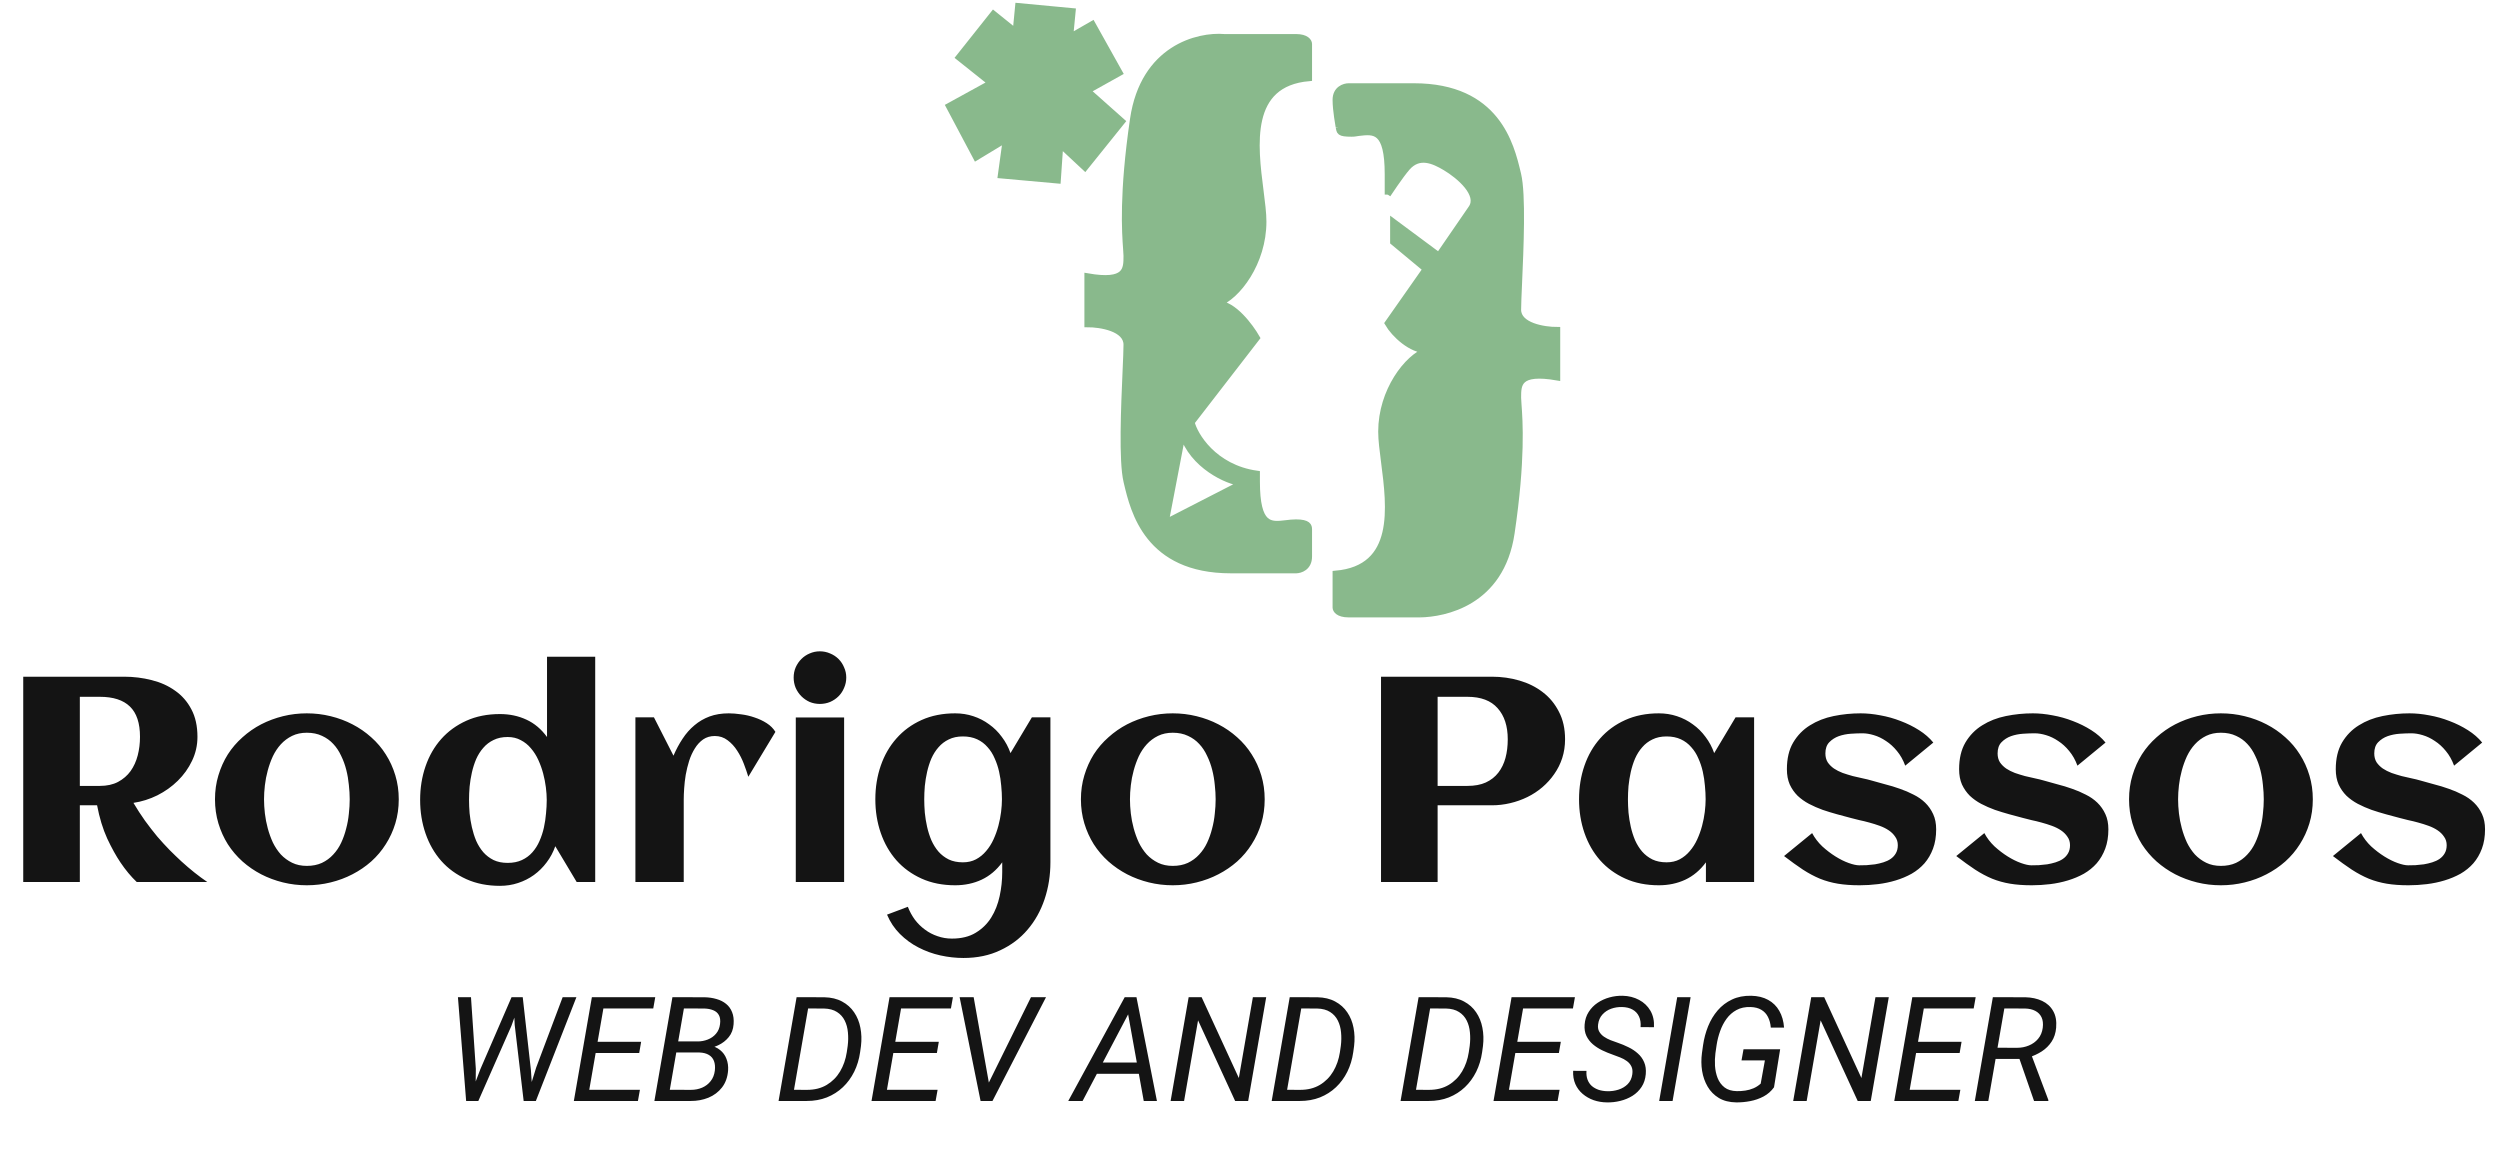 <svg width="411" height="191" viewBox="0 0 411 191" fill="none" xmlns="http://www.w3.org/2000/svg">
<path d="M78.988 175.738L84.098 163.938H85.762L84.074 168.66L78.637 181H76.984L78.988 175.738ZM77.43 163.938L78.227 175.727L78.168 181H76.633L75.285 163.938H77.43ZM88.152 175.492L92.5 163.938H94.762L88.094 181H86.453L88.152 175.492ZM85.938 163.938L87.285 175.949L87.625 181H86.09L84.613 168.461L84.414 163.938H85.938ZM105.203 179.16L104.875 181H96.098L96.414 179.16H105.203ZM99.519 163.938L96.555 181H94.34L97.305 163.938H99.519ZM105.402 171.273L105.086 173.113H97.457L97.785 171.273H105.402ZM107.723 163.938L107.395 165.789H98.734L99.062 163.938H107.723ZM115 173.02H110.676L110.969 171.203L114.66 171.215C115.262 171.215 115.828 171.109 116.359 170.898C116.898 170.688 117.348 170.371 117.707 169.949C118.074 169.527 118.297 168.996 118.375 168.355C118.453 167.746 118.391 167.258 118.188 166.891C117.984 166.516 117.672 166.246 117.25 166.082C116.836 165.91 116.348 165.816 115.785 165.801L112.434 165.789L109.797 181H107.582L110.547 163.938L115.832 163.949C116.543 163.965 117.199 164.062 117.801 164.242C118.41 164.414 118.934 164.68 119.371 165.039C119.809 165.391 120.137 165.844 120.355 166.398C120.582 166.953 120.664 167.617 120.602 168.391C120.539 169.227 120.273 169.93 119.805 170.5C119.344 171.07 118.762 171.52 118.059 171.848C117.363 172.168 116.641 172.379 115.891 172.48L115 173.02ZM113.535 181H108.355L109.914 179.16L113.594 179.172C114.258 179.172 114.871 179.051 115.434 178.809C115.996 178.566 116.461 178.211 116.828 177.742C117.203 177.273 117.434 176.695 117.52 176.008C117.59 175.398 117.543 174.875 117.379 174.438C117.215 174 116.934 173.664 116.535 173.43C116.137 173.188 115.629 173.055 115.012 173.031L111.742 173.02L112.082 171.203L116.242 171.215L116.605 171.871C117.309 171.98 117.898 172.23 118.375 172.621C118.859 173.004 119.211 173.488 119.43 174.074C119.656 174.652 119.746 175.289 119.699 175.984C119.613 177.102 119.277 178.035 118.691 178.785C118.113 179.527 117.371 180.086 116.465 180.461C115.559 180.828 114.582 181.008 113.535 181ZM132.625 181H129.027L129.367 179.16L132.684 179.172C133.926 179.172 135 178.902 135.906 178.363C136.82 177.816 137.555 177.078 138.109 176.148C138.664 175.211 139.031 174.156 139.211 172.984L139.363 171.93C139.457 171.18 139.469 170.445 139.398 169.727C139.336 169.008 139.16 168.359 138.871 167.781C138.582 167.195 138.16 166.727 137.605 166.375C137.051 166.016 136.336 165.824 135.461 165.801L131.594 165.789L131.922 163.938L135.508 163.949C136.648 163.973 137.625 164.207 138.438 164.652C139.258 165.09 139.918 165.68 140.418 166.422C140.926 167.164 141.27 168.012 141.449 168.965C141.637 169.918 141.668 170.918 141.543 171.965L141.402 172.984C141.238 174.141 140.914 175.211 140.43 176.195C139.945 177.172 139.324 178.02 138.566 178.738C137.809 179.457 136.93 180.016 135.93 180.414C134.93 180.805 133.828 181 132.625 181ZM133.176 163.938L130.211 181H127.996L130.961 163.938H133.176ZM154.141 179.16L153.812 181H145.035L145.352 179.16H154.141ZM148.457 163.938L145.492 181H143.277L146.242 163.938H148.457ZM154.34 171.273L154.023 173.113H146.395L146.723 171.273H154.34ZM156.66 163.938L156.332 165.789H147.672L148 163.938H156.66ZM162.402 178.305L169.492 163.938H171.965L163.164 181H161.395L162.402 178.305ZM160.07 163.938L162.66 178.504L162.848 181H161.207L157.762 163.938H160.07ZM186.086 165.578L177.977 181H175.621L184.902 163.938H186.414L186.086 165.578ZM188.031 181L185.207 165.32L185.43 163.938H186.836L190.199 181H188.031ZM188.816 174.684L188.488 176.535H179.172L179.5 174.684H188.816ZM208.164 163.938L205.199 181H203.055L196.961 167.746L194.664 181H192.449L195.414 163.938H197.547L203.664 177.227L205.973 163.938H208.164ZM213.695 181H210.098L210.438 179.16L213.754 179.172C214.996 179.172 216.07 178.902 216.977 178.363C217.891 177.816 218.625 177.078 219.18 176.148C219.734 175.211 220.102 174.156 220.281 172.984L220.434 171.93C220.527 171.18 220.539 170.445 220.469 169.727C220.406 169.008 220.23 168.359 219.941 167.781C219.652 167.195 219.23 166.727 218.676 166.375C218.121 166.016 217.406 165.824 216.531 165.801L212.664 165.789L212.992 163.938L216.578 163.949C217.719 163.973 218.695 164.207 219.508 164.652C220.328 165.09 220.988 165.68 221.488 166.422C221.996 167.164 222.34 168.012 222.52 168.965C222.707 169.918 222.738 170.918 222.613 171.965L222.473 172.984C222.309 174.141 221.984 175.211 221.5 176.195C221.016 177.172 220.395 178.02 219.637 178.738C218.879 179.457 218 180.016 217 180.414C216 180.805 214.898 181 213.695 181ZM214.246 163.938L211.281 181H209.066L212.031 163.938H214.246ZM234.883 181H231.285L231.625 179.16L234.941 179.172C236.184 179.172 237.258 178.902 238.164 178.363C239.078 177.816 239.812 177.078 240.367 176.148C240.922 175.211 241.289 174.156 241.469 172.984L241.621 171.93C241.715 171.18 241.727 170.445 241.656 169.727C241.594 169.008 241.418 168.359 241.129 167.781C240.84 167.195 240.418 166.727 239.863 166.375C239.309 166.016 238.594 165.824 237.719 165.801L233.852 165.789L234.18 163.938L237.766 163.949C238.906 163.973 239.883 164.207 240.695 164.652C241.516 165.09 242.176 165.68 242.676 166.422C243.184 167.164 243.527 168.012 243.707 168.965C243.895 169.918 243.926 170.918 243.801 171.965L243.66 172.984C243.496 174.141 243.172 175.211 242.688 176.195C242.203 177.172 241.582 178.02 240.824 178.738C240.066 179.457 239.188 180.016 238.188 180.414C237.188 180.805 236.086 181 234.883 181ZM235.434 163.938L232.469 181H230.254L233.219 163.938H235.434ZM256.398 179.16L256.07 181H247.293L247.609 179.16H256.398ZM250.715 163.938L247.75 181H245.535L248.5 163.938H250.715ZM256.598 171.273L256.281 173.113H248.652L248.98 171.273H256.598ZM258.918 163.938L258.59 165.789H249.93L250.258 163.938H258.918ZM268.352 176.605C268.422 176.09 268.371 175.66 268.199 175.316C268.027 174.965 267.777 174.672 267.449 174.438C267.121 174.195 266.754 173.996 266.348 173.84C265.941 173.676 265.535 173.523 265.129 173.383C264.543 173.18 263.965 172.941 263.395 172.668C262.832 172.395 262.324 172.066 261.871 171.684C261.418 171.293 261.062 170.832 260.805 170.301C260.555 169.77 260.457 169.148 260.512 168.438C260.574 167.648 260.797 166.957 261.18 166.363C261.562 165.762 262.051 165.262 262.645 164.863C263.238 164.465 263.891 164.168 264.602 163.973C265.312 163.777 266.031 163.688 266.758 163.703C267.766 163.727 268.668 163.953 269.465 164.383C270.262 164.805 270.883 165.398 271.328 166.164C271.773 166.93 271.969 167.832 271.914 168.871L269.711 168.859C269.766 168.18 269.68 167.598 269.453 167.113C269.227 166.621 268.875 166.242 268.398 165.977C267.93 165.711 267.352 165.57 266.664 165.555C266.039 165.539 265.441 165.633 264.871 165.836C264.309 166.039 263.832 166.355 263.441 166.785C263.051 167.207 262.812 167.75 262.727 168.414C262.664 168.875 262.727 169.27 262.914 169.598C263.102 169.926 263.359 170.203 263.688 170.43C264.023 170.656 264.387 170.848 264.777 171.004C265.176 171.16 265.555 171.297 265.914 171.414C266.539 171.625 267.141 171.875 267.719 172.164C268.305 172.445 268.82 172.789 269.266 173.195C269.719 173.594 270.062 174.07 270.297 174.625C270.539 175.18 270.629 175.832 270.566 176.582C270.496 177.395 270.266 178.098 269.875 178.691C269.484 179.285 268.984 179.773 268.375 180.156C267.766 180.531 267.098 180.809 266.371 180.988C265.645 181.168 264.914 181.25 264.18 181.234C263.414 181.227 262.688 181.105 262 180.871C261.32 180.629 260.719 180.285 260.195 179.84C259.672 179.395 259.27 178.855 258.988 178.223C258.707 177.582 258.586 176.855 258.625 176.043L260.816 176.055C260.777 176.602 260.836 177.082 260.992 177.496C261.148 177.91 261.383 178.258 261.695 178.539C262.016 178.812 262.395 179.023 262.832 179.172C263.27 179.312 263.75 179.387 264.273 179.395C264.891 179.41 265.492 179.324 266.078 179.137C266.672 178.949 267.176 178.648 267.59 178.234C268.004 177.82 268.258 177.277 268.352 176.605ZM277.938 163.938L274.973 181H272.77L275.734 163.938H277.938ZM292.656 172.504L291.648 178.75C291.188 179.391 290.613 179.895 289.926 180.262C289.246 180.621 288.516 180.875 287.734 181.023C286.953 181.172 286.191 181.242 285.449 181.234C284.316 181.219 283.359 180.977 282.578 180.508C281.805 180.039 281.191 179.418 280.738 178.645C280.285 177.871 279.98 177.008 279.824 176.055C279.676 175.102 279.668 174.125 279.801 173.125L279.988 171.801C280.145 170.73 280.418 169.707 280.809 168.73C281.207 167.746 281.73 166.875 282.379 166.117C283.035 165.352 283.82 164.754 284.734 164.324C285.648 163.887 286.703 163.68 287.898 163.703C288.984 163.727 289.914 163.953 290.688 164.383C291.469 164.812 292.078 165.414 292.516 166.188C292.961 166.961 293.223 167.879 293.301 168.941H291.121C291.066 168.27 290.91 167.684 290.652 167.184C290.402 166.684 290.039 166.293 289.562 166.012C289.094 165.73 288.508 165.578 287.805 165.555C286.914 165.523 286.141 165.688 285.484 166.047C284.836 166.398 284.289 166.879 283.844 167.488C283.406 168.09 283.055 168.766 282.789 169.516C282.523 170.258 282.332 171.012 282.215 171.777L282.016 173.137C281.93 173.801 281.906 174.496 281.945 175.223C281.992 175.941 282.137 176.613 282.379 177.238C282.629 177.863 283.008 178.375 283.516 178.773C284.023 179.164 284.695 179.367 285.531 179.383C286.008 179.391 286.477 179.359 286.938 179.289C287.406 179.219 287.852 179.094 288.273 178.914C288.695 178.734 289.09 178.48 289.457 178.152L290.148 174.332H286.305L286.633 172.504H292.656ZM310.516 163.938L307.551 181H305.406L299.312 167.746L297.016 181H294.801L297.766 163.938H299.898L306.016 177.227L308.324 163.938H310.516ZM322.281 179.16L321.953 181H313.176L313.492 179.16H322.281ZM316.598 163.938L313.633 181H311.418L314.383 163.938H316.598ZM322.48 171.273L322.164 173.113H314.535L314.863 171.273H322.48ZM324.801 163.938L324.473 165.789H315.812L316.141 163.938H324.801ZM327.625 163.938L332.969 163.949C334.008 163.973 334.926 164.172 335.723 164.547C336.52 164.922 337.125 165.477 337.539 166.211C337.961 166.938 338.125 167.855 338.031 168.965C337.953 169.848 337.703 170.609 337.281 171.25C336.867 171.883 336.332 172.414 335.676 172.844C335.02 173.266 334.293 173.602 333.496 173.852L332.84 174.086H327.543L327.848 172.246L331.609 172.258C332.297 172.258 332.941 172.133 333.543 171.883C334.152 171.633 334.66 171.266 335.066 170.781C335.48 170.289 335.734 169.684 335.828 168.965C335.914 168.277 335.848 167.703 335.629 167.242C335.41 166.781 335.066 166.43 334.598 166.188C334.137 165.945 333.578 165.816 332.922 165.801L329.512 165.789L326.875 181H324.66L327.625 163.938ZM334.398 181L331.715 173.266L333.895 173.254L336.754 180.848L336.742 181H334.398Z" fill="#141414"/>
<path d="M13.125 145H3.82V111.25H20.414C21.977 111.25 23.484 111.438 24.938 111.812C26.391 112.172 27.672 112.75 28.781 113.547C29.906 114.328 30.797 115.344 31.453 116.594C32.125 117.844 32.461 119.359 32.461 121.141C32.461 122.531 32.164 123.844 31.57 125.078C30.992 126.297 30.211 127.391 29.227 128.359C28.258 129.312 27.141 130.109 25.875 130.75C24.609 131.375 23.297 131.789 21.938 131.992C22.547 133.023 23.18 134 23.836 134.922C24.508 135.844 25.18 136.711 25.852 137.523C26.539 138.32 27.219 139.062 27.891 139.75C28.562 140.422 29.203 141.039 29.812 141.602C31.25 142.914 32.672 144.047 34.078 145H22.477C21.539 144.109 20.648 143.039 19.805 141.789C19.086 140.727 18.359 139.414 17.625 137.852C16.906 136.273 16.352 134.453 15.961 132.391H13.125V145ZM23.016 121.141C23.016 118.875 22.461 117.211 21.352 116.148C20.258 115.086 18.609 114.555 16.406 114.555H13.125V129.203H16.406C17.578 129.203 18.578 128.984 19.406 128.547C20.25 128.094 20.938 127.5 21.469 126.766C22 126.016 22.391 125.156 22.641 124.188C22.891 123.219 23.016 122.203 23.016 121.141ZM65.555 131.406C65.555 132.812 65.367 134.133 64.992 135.367C64.617 136.602 64.094 137.742 63.422 138.789C62.766 139.836 61.969 140.781 61.031 141.625C60.094 142.453 59.062 143.156 57.938 143.734C56.828 144.312 55.633 144.758 54.352 145.07C53.086 145.383 51.781 145.539 50.438 145.539C49.094 145.539 47.789 145.383 46.523 145.07C45.258 144.758 44.062 144.312 42.938 143.734C41.828 143.156 40.805 142.453 39.867 141.625C38.93 140.781 38.125 139.836 37.453 138.789C36.797 137.742 36.281 136.602 35.906 135.367C35.531 134.117 35.344 132.797 35.344 131.406C35.344 130.016 35.531 128.703 35.906 127.469C36.281 126.219 36.797 125.07 37.453 124.023C38.125 122.977 38.93 122.039 39.867 121.211C40.805 120.367 41.828 119.656 42.938 119.078C44.062 118.5 45.258 118.055 46.523 117.742C47.789 117.43 49.094 117.273 50.438 117.273C51.781 117.273 53.086 117.43 54.352 117.742C55.633 118.055 56.828 118.5 57.938 119.078C59.062 119.656 60.094 120.367 61.031 121.211C61.969 122.039 62.766 122.977 63.422 124.023C64.094 125.07 64.617 126.219 64.992 127.469C65.367 128.703 65.555 130.016 65.555 131.406ZM57.492 131.406C57.492 130.656 57.445 129.867 57.352 129.039C57.273 128.195 57.133 127.375 56.93 126.578C56.727 125.766 56.445 124.992 56.086 124.258C55.742 123.508 55.312 122.859 54.797 122.312C54.281 121.75 53.664 121.305 52.945 120.977C52.227 120.633 51.391 120.461 50.438 120.461C49.531 120.461 48.727 120.633 48.023 120.977C47.32 121.32 46.703 121.781 46.172 122.359C45.656 122.922 45.219 123.578 44.859 124.328C44.516 125.078 44.234 125.859 44.016 126.672C43.797 127.469 43.641 128.281 43.547 129.109C43.453 129.922 43.406 130.688 43.406 131.406C43.406 132.125 43.453 132.898 43.547 133.727C43.641 134.539 43.797 135.352 44.016 136.164C44.234 136.977 44.516 137.758 44.859 138.508C45.219 139.242 45.656 139.898 46.172 140.477C46.703 141.039 47.32 141.492 48.023 141.836C48.727 142.18 49.531 142.352 50.438 142.352C51.375 142.352 52.203 142.188 52.922 141.859C53.641 141.516 54.258 141.062 54.773 140.5C55.305 139.938 55.742 139.289 56.086 138.555C56.43 137.82 56.703 137.047 56.906 136.234C57.125 135.422 57.273 134.602 57.352 133.773C57.445 132.945 57.492 132.156 57.492 131.406ZM97.852 145H94.805L91.289 139.117C90.945 140.102 90.469 140.992 89.859 141.789C89.266 142.586 88.57 143.273 87.773 143.852C86.992 144.414 86.125 144.852 85.172 145.164C84.234 145.477 83.242 145.633 82.195 145.633C80.133 145.633 78.289 145.266 76.664 144.531C75.039 143.797 73.664 142.797 72.539 141.531C71.414 140.25 70.555 138.75 69.961 137.031C69.367 135.312 69.07 133.469 69.07 131.5C69.07 129.531 69.367 127.688 69.961 125.969C70.555 124.25 71.414 122.758 72.539 121.492C73.664 120.227 75.039 119.227 76.664 118.492C78.289 117.758 80.133 117.391 82.195 117.391C83.773 117.391 85.219 117.695 86.531 118.305C87.859 118.914 88.992 119.867 89.93 121.164V107.969H97.852V145ZM89.883 131.5C89.883 130.875 89.836 130.188 89.742 129.438C89.648 128.688 89.5 127.93 89.297 127.164C89.094 126.398 88.828 125.656 88.5 124.938C88.172 124.219 87.766 123.578 87.281 123.016C86.812 122.453 86.258 122.008 85.617 121.68C84.992 121.336 84.273 121.164 83.461 121.164C82.57 121.164 81.797 121.328 81.141 121.656C80.484 121.969 79.922 122.398 79.453 122.945C78.984 123.477 78.594 124.094 78.281 124.797C77.984 125.5 77.75 126.234 77.578 127C77.406 127.766 77.281 128.539 77.203 129.32C77.141 130.086 77.109 130.812 77.109 131.5C77.109 132.188 77.141 132.922 77.203 133.703C77.281 134.469 77.406 135.234 77.578 136C77.75 136.766 77.984 137.508 78.281 138.227C78.594 138.93 78.984 139.555 79.453 140.102C79.922 140.633 80.484 141.062 81.141 141.391C81.797 141.703 82.57 141.859 83.461 141.859C84.352 141.859 85.133 141.703 85.805 141.391C86.477 141.078 87.047 140.656 87.516 140.125C88 139.578 88.391 138.961 88.688 138.273C89 137.57 89.242 136.836 89.414 136.07C89.586 135.289 89.703 134.508 89.766 133.727C89.844 132.945 89.883 132.203 89.883 131.5ZM127.477 120.32L123.023 127.703C122.836 127.078 122.594 126.375 122.297 125.594C122 124.812 121.633 124.086 121.195 123.414C120.758 122.727 120.234 122.156 119.625 121.703C119.016 121.234 118.312 121 117.516 121C116.781 121 116.141 121.188 115.594 121.562C115.062 121.938 114.609 122.43 114.234 123.039C113.859 123.633 113.547 124.312 113.297 125.078C113.062 125.828 112.875 126.594 112.734 127.375C112.609 128.141 112.523 128.883 112.477 129.602C112.43 130.305 112.406 130.914 112.406 131.43V145H104.461V117.93H107.508L110.719 124.234C111.156 123.219 111.656 122.289 112.219 121.445C112.781 120.586 113.43 119.852 114.164 119.242C114.898 118.617 115.727 118.133 116.648 117.789C117.586 117.445 118.641 117.273 119.812 117.273C120.422 117.273 121.102 117.328 121.852 117.438C122.602 117.531 123.336 117.703 124.055 117.953C124.773 118.188 125.438 118.5 126.047 118.891C126.656 119.281 127.133 119.758 127.477 120.32ZM139.125 111.391C139.125 111.984 139.008 112.547 138.773 113.078C138.555 113.609 138.25 114.07 137.859 114.461C137.469 114.852 137.008 115.164 136.477 115.398C135.945 115.617 135.383 115.727 134.789 115.727C134.195 115.727 133.633 115.617 133.102 115.398C132.586 115.164 132.133 114.852 131.742 114.461C131.352 114.07 131.039 113.609 130.805 113.078C130.586 112.547 130.477 111.984 130.477 111.391C130.477 110.797 130.586 110.242 130.805 109.727C131.039 109.195 131.352 108.734 131.742 108.344C132.133 107.953 132.586 107.648 133.102 107.43C133.633 107.195 134.195 107.078 134.789 107.078C135.383 107.078 135.945 107.195 136.477 107.43C137.008 107.648 137.469 107.953 137.859 108.344C138.25 108.734 138.555 109.195 138.773 109.727C139.008 110.242 139.125 110.797 139.125 111.391ZM138.773 145H130.828V117.953H138.773V145ZM172.688 141.742C172.688 143.898 172.367 145.93 171.727 147.836C171.086 149.742 170.156 151.406 168.938 152.828C167.719 154.266 166.219 155.398 164.438 156.227C162.672 157.07 160.656 157.492 158.391 157.492C157.141 157.492 155.875 157.352 154.594 157.07C153.328 156.789 152.125 156.352 150.984 155.758C149.859 155.18 148.844 154.438 147.938 153.531C147.047 152.641 146.344 151.586 145.828 150.367L149.25 149.078C149.547 149.844 149.93 150.547 150.398 151.188C150.883 151.828 151.438 152.375 152.062 152.828C152.688 153.297 153.375 153.656 154.125 153.906C154.875 154.172 155.664 154.305 156.492 154.305C158.055 154.305 159.359 153.984 160.406 153.344C161.469 152.703 162.32 151.867 162.961 150.836C163.602 149.805 164.062 148.633 164.344 147.32C164.625 146.023 164.766 144.703 164.766 143.359V141.766C163.828 143.047 162.695 144 161.367 144.625C160.055 145.234 158.609 145.539 157.031 145.539C154.969 145.539 153.125 145.172 151.5 144.438C149.875 143.703 148.5 142.703 147.375 141.438C146.25 140.156 145.391 138.656 144.797 136.938C144.203 135.219 143.906 133.375 143.906 131.406C143.906 129.438 144.203 127.594 144.797 125.875C145.391 124.156 146.25 122.664 147.375 121.398C148.5 120.117 149.875 119.109 151.5 118.375C153.125 117.641 154.969 117.273 157.031 117.273C158.078 117.273 159.07 117.43 160.008 117.742C160.961 118.055 161.828 118.5 162.609 119.078C163.406 119.641 164.102 120.328 164.695 121.141C165.305 121.938 165.781 122.828 166.125 123.812L169.641 117.93H172.688V141.742ZM164.719 131.406C164.719 130.703 164.68 129.961 164.602 129.18C164.539 128.398 164.422 127.625 164.25 126.859C164.078 126.094 163.836 125.367 163.523 124.68C163.227 123.977 162.836 123.359 162.352 122.828C161.883 122.281 161.312 121.852 160.641 121.539C159.969 121.227 159.188 121.07 158.297 121.07C157.406 121.07 156.633 121.234 155.977 121.562C155.32 121.875 154.758 122.305 154.289 122.852C153.82 123.383 153.43 124 153.117 124.703C152.82 125.406 152.586 126.141 152.414 126.906C152.242 127.672 152.117 128.445 152.039 129.227C151.977 129.992 151.945 130.719 151.945 131.406C151.945 132.094 151.977 132.828 152.039 133.609C152.117 134.391 152.242 135.164 152.414 135.93C152.586 136.695 152.82 137.43 153.117 138.133C153.43 138.836 153.82 139.461 154.289 140.008C154.758 140.539 155.32 140.969 155.977 141.297C156.633 141.609 157.406 141.766 158.297 141.766C159.109 141.766 159.828 141.602 160.453 141.273C161.094 140.93 161.648 140.477 162.117 139.914C162.602 139.352 163.008 138.711 163.336 137.992C163.664 137.273 163.93 136.531 164.133 135.766C164.336 135 164.484 134.242 164.578 133.492C164.672 132.727 164.719 132.031 164.719 131.406ZM207.914 131.406C207.914 132.812 207.727 134.133 207.352 135.367C206.977 136.602 206.453 137.742 205.781 138.789C205.125 139.836 204.328 140.781 203.391 141.625C202.453 142.453 201.422 143.156 200.297 143.734C199.188 144.312 197.992 144.758 196.711 145.07C195.445 145.383 194.141 145.539 192.797 145.539C191.453 145.539 190.148 145.383 188.883 145.07C187.617 144.758 186.422 144.312 185.297 143.734C184.188 143.156 183.164 142.453 182.227 141.625C181.289 140.781 180.484 139.836 179.812 138.789C179.156 137.742 178.641 136.602 178.266 135.367C177.891 134.117 177.703 132.797 177.703 131.406C177.703 130.016 177.891 128.703 178.266 127.469C178.641 126.219 179.156 125.07 179.812 124.023C180.484 122.977 181.289 122.039 182.227 121.211C183.164 120.367 184.188 119.656 185.297 119.078C186.422 118.5 187.617 118.055 188.883 117.742C190.148 117.43 191.453 117.273 192.797 117.273C194.141 117.273 195.445 117.43 196.711 117.742C197.992 118.055 199.188 118.5 200.297 119.078C201.422 119.656 202.453 120.367 203.391 121.211C204.328 122.039 205.125 122.977 205.781 124.023C206.453 125.07 206.977 126.219 207.352 127.469C207.727 128.703 207.914 130.016 207.914 131.406ZM199.852 131.406C199.852 130.656 199.805 129.867 199.711 129.039C199.633 128.195 199.492 127.375 199.289 126.578C199.086 125.766 198.805 124.992 198.445 124.258C198.102 123.508 197.672 122.859 197.156 122.312C196.641 121.75 196.023 121.305 195.305 120.977C194.586 120.633 193.75 120.461 192.797 120.461C191.891 120.461 191.086 120.633 190.383 120.977C189.68 121.32 189.062 121.781 188.531 122.359C188.016 122.922 187.578 123.578 187.219 124.328C186.875 125.078 186.594 125.859 186.375 126.672C186.156 127.469 186 128.281 185.906 129.109C185.812 129.922 185.766 130.688 185.766 131.406C185.766 132.125 185.812 132.898 185.906 133.727C186 134.539 186.156 135.352 186.375 136.164C186.594 136.977 186.875 137.758 187.219 138.508C187.578 139.242 188.016 139.898 188.531 140.477C189.062 141.039 189.68 141.492 190.383 141.836C191.086 142.18 191.891 142.352 192.797 142.352C193.734 142.352 194.562 142.188 195.281 141.859C196 141.516 196.617 141.062 197.133 140.5C197.664 139.938 198.102 139.289 198.445 138.555C198.789 137.82 199.062 137.047 199.266 136.234C199.484 135.422 199.633 134.602 199.711 133.773C199.805 132.945 199.852 132.156 199.852 131.406ZM236.344 145H227.039V111.25H245.273C246.852 111.25 248.359 111.461 249.797 111.883C251.25 112.305 252.531 112.945 253.641 113.805C254.75 114.648 255.633 115.719 256.289 117.016C256.961 118.297 257.297 119.805 257.297 121.539C257.297 122.633 257.141 123.664 256.828 124.633C256.516 125.586 256.078 126.461 255.516 127.258C254.969 128.055 254.32 128.773 253.57 129.414C252.82 130.055 252 130.594 251.109 131.031C250.219 131.469 249.273 131.805 248.273 132.039C247.289 132.273 246.289 132.391 245.273 132.391H236.344V145ZM247.875 121.539C247.875 119.367 247.32 117.664 246.211 116.43C245.117 115.18 243.461 114.555 241.242 114.555H236.344V129.203H241.242C242.43 129.203 243.438 129.016 244.266 128.641C245.109 128.25 245.797 127.711 246.328 127.023C246.859 126.336 247.25 125.531 247.5 124.609C247.75 123.672 247.875 122.648 247.875 121.539ZM288.375 145H280.453V141.766C279.516 143.047 278.383 144 277.055 144.625C275.742 145.234 274.297 145.539 272.719 145.539C270.656 145.539 268.812 145.172 267.188 144.438C265.562 143.703 264.188 142.703 263.062 141.438C261.938 140.156 261.078 138.656 260.484 136.938C259.891 135.219 259.594 133.375 259.594 131.406C259.594 129.438 259.891 127.594 260.484 125.875C261.078 124.156 261.938 122.664 263.062 121.398C264.188 120.117 265.562 119.109 267.188 118.375C268.812 117.641 270.656 117.273 272.719 117.273C273.766 117.273 274.758 117.43 275.695 117.742C276.648 118.055 277.516 118.5 278.297 119.078C279.094 119.641 279.789 120.328 280.383 121.141C280.992 121.938 281.469 122.828 281.812 123.812L285.328 117.93H288.375V145ZM280.406 131.406C280.406 130.703 280.367 129.961 280.289 129.18C280.227 128.398 280.109 127.625 279.938 126.859C279.766 126.094 279.523 125.367 279.211 124.68C278.914 123.977 278.523 123.359 278.039 122.828C277.57 122.281 277 121.852 276.328 121.539C275.656 121.227 274.875 121.07 273.984 121.07C273.094 121.07 272.32 121.234 271.664 121.562C271.008 121.875 270.445 122.305 269.977 122.852C269.508 123.383 269.117 124 268.805 124.703C268.508 125.406 268.273 126.141 268.102 126.906C267.93 127.672 267.805 128.445 267.727 129.227C267.664 129.992 267.633 130.719 267.633 131.406C267.633 132.094 267.664 132.828 267.727 133.609C267.805 134.391 267.93 135.164 268.102 135.93C268.273 136.695 268.508 137.43 268.805 138.133C269.117 138.836 269.508 139.461 269.977 140.008C270.445 140.539 271.008 140.969 271.664 141.297C272.32 141.609 273.094 141.766 273.984 141.766C274.797 141.766 275.516 141.602 276.141 141.273C276.781 140.93 277.336 140.477 277.805 139.914C278.289 139.352 278.695 138.711 279.023 137.992C279.352 137.273 279.617 136.531 279.82 135.766C280.023 135 280.172 134.242 280.266 133.492C280.359 132.727 280.406 132.031 280.406 131.406ZM318.305 136.352C318.305 137.539 318.133 138.594 317.789 139.516C317.445 140.438 316.977 141.242 316.383 141.93C315.789 142.602 315.086 143.172 314.273 143.641C313.461 144.094 312.586 144.461 311.648 144.742C310.727 145.023 309.758 145.227 308.742 145.352C307.727 145.477 306.719 145.539 305.719 145.539C304.375 145.539 303.188 145.453 302.156 145.281C301.125 145.109 300.141 144.836 299.203 144.461C298.266 144.07 297.328 143.57 296.391 142.961C295.469 142.352 294.438 141.609 293.297 140.734L297.914 136.961C298.336 137.758 298.891 138.484 299.578 139.141C300.281 139.781 301.008 140.336 301.758 140.805C302.508 141.273 303.234 141.633 303.938 141.883C304.641 142.133 305.211 142.258 305.648 142.258C306.008 142.258 306.414 142.25 306.867 142.234C307.32 142.203 307.781 142.156 308.25 142.094C308.719 142.016 309.18 141.906 309.633 141.766C310.086 141.625 310.484 141.438 310.828 141.203C311.188 140.953 311.469 140.648 311.672 140.289C311.891 139.914 312 139.469 312 138.953C312 138.422 311.859 137.961 311.578 137.57C311.312 137.164 310.961 136.812 310.523 136.516C310.086 136.219 309.586 135.969 309.023 135.766C308.461 135.562 307.891 135.383 307.312 135.227C306.75 135.07 306.203 134.938 305.672 134.828C305.141 134.703 304.68 134.586 304.289 134.477C303.57 134.273 302.812 134.07 302.016 133.867C301.219 133.648 300.43 133.406 299.648 133.141C298.867 132.859 298.117 132.531 297.398 132.156C296.695 131.781 296.07 131.336 295.523 130.82C294.992 130.289 294.562 129.672 294.234 128.969C293.922 128.25 293.766 127.414 293.766 126.461C293.766 124.711 294.109 123.25 294.797 122.078C295.5 120.891 296.422 119.945 297.562 119.242C298.703 118.523 300 118.016 301.453 117.719C302.906 117.422 304.383 117.273 305.883 117.273C306.914 117.273 308 117.383 309.141 117.602C310.281 117.805 311.391 118.117 312.469 118.539C313.547 118.945 314.555 119.445 315.492 120.039C316.43 120.633 317.211 121.312 317.836 122.078L313.219 125.875C312.875 124.938 312.422 124.133 311.859 123.461C311.312 122.789 310.711 122.242 310.055 121.82C309.414 121.383 308.75 121.062 308.062 120.859C307.391 120.656 306.766 120.555 306.188 120.555C305.625 120.555 304.992 120.578 304.289 120.625C303.586 120.672 302.922 120.805 302.297 121.023C301.688 121.242 301.164 121.578 300.727 122.031C300.305 122.469 300.094 123.078 300.094 123.859C300.094 124.422 300.219 124.906 300.469 125.312C300.734 125.703 301.078 126.047 301.5 126.344C301.922 126.625 302.398 126.867 302.93 127.07C303.477 127.258 304.031 127.43 304.594 127.586C305.156 127.727 305.703 127.852 306.234 127.961C306.766 128.07 307.242 128.188 307.664 128.312C308.383 128.516 309.141 128.727 309.938 128.945C310.75 129.148 311.547 129.391 312.328 129.672C313.109 129.938 313.859 130.258 314.578 130.633C315.312 130.992 315.953 131.438 316.5 131.969C317.047 132.5 317.484 133.125 317.812 133.844C318.141 134.547 318.305 135.383 318.305 136.352ZM346.617 136.352C346.617 137.539 346.445 138.594 346.102 139.516C345.758 140.438 345.289 141.242 344.695 141.93C344.102 142.602 343.398 143.172 342.586 143.641C341.773 144.094 340.898 144.461 339.961 144.742C339.039 145.023 338.07 145.227 337.055 145.352C336.039 145.477 335.031 145.539 334.031 145.539C332.688 145.539 331.5 145.453 330.469 145.281C329.438 145.109 328.453 144.836 327.516 144.461C326.578 144.07 325.641 143.57 324.703 142.961C323.781 142.352 322.75 141.609 321.609 140.734L326.227 136.961C326.648 137.758 327.203 138.484 327.891 139.141C328.594 139.781 329.32 140.336 330.07 140.805C330.82 141.273 331.547 141.633 332.25 141.883C332.953 142.133 333.523 142.258 333.961 142.258C334.32 142.258 334.727 142.25 335.18 142.234C335.633 142.203 336.094 142.156 336.562 142.094C337.031 142.016 337.492 141.906 337.945 141.766C338.398 141.625 338.797 141.438 339.141 141.203C339.5 140.953 339.781 140.648 339.984 140.289C340.203 139.914 340.312 139.469 340.312 138.953C340.312 138.422 340.172 137.961 339.891 137.57C339.625 137.164 339.273 136.812 338.836 136.516C338.398 136.219 337.898 135.969 337.336 135.766C336.773 135.562 336.203 135.383 335.625 135.227C335.062 135.07 334.516 134.938 333.984 134.828C333.453 134.703 332.992 134.586 332.602 134.477C331.883 134.273 331.125 134.07 330.328 133.867C329.531 133.648 328.742 133.406 327.961 133.141C327.18 132.859 326.43 132.531 325.711 132.156C325.008 131.781 324.383 131.336 323.836 130.82C323.305 130.289 322.875 129.672 322.547 128.969C322.234 128.25 322.078 127.414 322.078 126.461C322.078 124.711 322.422 123.25 323.109 122.078C323.812 120.891 324.734 119.945 325.875 119.242C327.016 118.523 328.312 118.016 329.766 117.719C331.219 117.422 332.695 117.273 334.195 117.273C335.227 117.273 336.312 117.383 337.453 117.602C338.594 117.805 339.703 118.117 340.781 118.539C341.859 118.945 342.867 119.445 343.805 120.039C344.742 120.633 345.523 121.312 346.148 122.078L341.531 125.875C341.188 124.938 340.734 124.133 340.172 123.461C339.625 122.789 339.023 122.242 338.367 121.82C337.727 121.383 337.062 121.062 336.375 120.859C335.703 120.656 335.078 120.555 334.5 120.555C333.938 120.555 333.305 120.578 332.602 120.625C331.898 120.672 331.234 120.805 330.609 121.023C330 121.242 329.477 121.578 329.039 122.031C328.617 122.469 328.406 123.078 328.406 123.859C328.406 124.422 328.531 124.906 328.781 125.312C329.047 125.703 329.391 126.047 329.812 126.344C330.234 126.625 330.711 126.867 331.242 127.07C331.789 127.258 332.344 127.43 332.906 127.586C333.469 127.727 334.016 127.852 334.547 127.961C335.078 128.07 335.555 128.188 335.977 128.312C336.695 128.516 337.453 128.727 338.25 128.945C339.062 129.148 339.859 129.391 340.641 129.672C341.422 129.938 342.172 130.258 342.891 130.633C343.625 130.992 344.266 131.438 344.812 131.969C345.359 132.5 345.797 133.125 346.125 133.844C346.453 134.547 346.617 135.383 346.617 136.352ZM380.227 131.406C380.227 132.812 380.039 134.133 379.664 135.367C379.289 136.602 378.766 137.742 378.094 138.789C377.438 139.836 376.641 140.781 375.703 141.625C374.766 142.453 373.734 143.156 372.609 143.734C371.5 144.312 370.305 144.758 369.023 145.07C367.758 145.383 366.453 145.539 365.109 145.539C363.766 145.539 362.461 145.383 361.195 145.07C359.93 144.758 358.734 144.312 357.609 143.734C356.5 143.156 355.477 142.453 354.539 141.625C353.602 140.781 352.797 139.836 352.125 138.789C351.469 137.742 350.953 136.602 350.578 135.367C350.203 134.117 350.016 132.797 350.016 131.406C350.016 130.016 350.203 128.703 350.578 127.469C350.953 126.219 351.469 125.07 352.125 124.023C352.797 122.977 353.602 122.039 354.539 121.211C355.477 120.367 356.5 119.656 357.609 119.078C358.734 118.5 359.93 118.055 361.195 117.742C362.461 117.43 363.766 117.273 365.109 117.273C366.453 117.273 367.758 117.43 369.023 117.742C370.305 118.055 371.5 118.5 372.609 119.078C373.734 119.656 374.766 120.367 375.703 121.211C376.641 122.039 377.438 122.977 378.094 124.023C378.766 125.07 379.289 126.219 379.664 127.469C380.039 128.703 380.227 130.016 380.227 131.406ZM372.164 131.406C372.164 130.656 372.117 129.867 372.023 129.039C371.945 128.195 371.805 127.375 371.602 126.578C371.398 125.766 371.117 124.992 370.758 124.258C370.414 123.508 369.984 122.859 369.469 122.312C368.953 121.75 368.336 121.305 367.617 120.977C366.898 120.633 366.062 120.461 365.109 120.461C364.203 120.461 363.398 120.633 362.695 120.977C361.992 121.32 361.375 121.781 360.844 122.359C360.328 122.922 359.891 123.578 359.531 124.328C359.188 125.078 358.906 125.859 358.688 126.672C358.469 127.469 358.312 128.281 358.219 129.109C358.125 129.922 358.078 130.688 358.078 131.406C358.078 132.125 358.125 132.898 358.219 133.727C358.312 134.539 358.469 135.352 358.688 136.164C358.906 136.977 359.188 137.758 359.531 138.508C359.891 139.242 360.328 139.898 360.844 140.477C361.375 141.039 361.992 141.492 362.695 141.836C363.398 142.18 364.203 142.352 365.109 142.352C366.047 142.352 366.875 142.188 367.594 141.859C368.312 141.516 368.93 141.062 369.445 140.5C369.977 139.938 370.414 139.289 370.758 138.555C371.102 137.82 371.375 137.047 371.578 136.234C371.797 135.422 371.945 134.602 372.023 133.773C372.117 132.945 372.164 132.156 372.164 131.406ZM408.539 136.352C408.539 137.539 408.367 138.594 408.023 139.516C407.68 140.438 407.211 141.242 406.617 141.93C406.023 142.602 405.32 143.172 404.508 143.641C403.695 144.094 402.82 144.461 401.883 144.742C400.961 145.023 399.992 145.227 398.977 145.352C397.961 145.477 396.953 145.539 395.953 145.539C394.609 145.539 393.422 145.453 392.391 145.281C391.359 145.109 390.375 144.836 389.438 144.461C388.5 144.07 387.562 143.57 386.625 142.961C385.703 142.352 384.672 141.609 383.531 140.734L388.148 136.961C388.57 137.758 389.125 138.484 389.812 139.141C390.516 139.781 391.242 140.336 391.992 140.805C392.742 141.273 393.469 141.633 394.172 141.883C394.875 142.133 395.445 142.258 395.883 142.258C396.242 142.258 396.648 142.25 397.102 142.234C397.555 142.203 398.016 142.156 398.484 142.094C398.953 142.016 399.414 141.906 399.867 141.766C400.32 141.625 400.719 141.438 401.062 141.203C401.422 140.953 401.703 140.648 401.906 140.289C402.125 139.914 402.234 139.469 402.234 138.953C402.234 138.422 402.094 137.961 401.812 137.57C401.547 137.164 401.195 136.812 400.758 136.516C400.32 136.219 399.82 135.969 399.258 135.766C398.695 135.562 398.125 135.383 397.547 135.227C396.984 135.07 396.438 134.938 395.906 134.828C395.375 134.703 394.914 134.586 394.523 134.477C393.805 134.273 393.047 134.07 392.25 133.867C391.453 133.648 390.664 133.406 389.883 133.141C389.102 132.859 388.352 132.531 387.633 132.156C386.93 131.781 386.305 131.336 385.758 130.82C385.227 130.289 384.797 129.672 384.469 128.969C384.156 128.25 384 127.414 384 126.461C384 124.711 384.344 123.25 385.031 122.078C385.734 120.891 386.656 119.945 387.797 119.242C388.938 118.523 390.234 118.016 391.688 117.719C393.141 117.422 394.617 117.273 396.117 117.273C397.148 117.273 398.234 117.383 399.375 117.602C400.516 117.805 401.625 118.117 402.703 118.539C403.781 118.945 404.789 119.445 405.727 120.039C406.664 120.633 407.445 121.312 408.07 122.078L403.453 125.875C403.109 124.938 402.656 124.133 402.094 123.461C401.547 122.789 400.945 122.242 400.289 121.82C399.648 121.383 398.984 121.062 398.297 120.859C397.625 120.656 397 120.555 396.422 120.555C395.859 120.555 395.227 120.578 394.523 120.625C393.82 120.672 393.156 120.805 392.531 121.023C391.922 121.242 391.398 121.578 390.961 122.031C390.539 122.469 390.328 123.078 390.328 123.859C390.328 124.422 390.453 124.906 390.703 125.312C390.969 125.703 391.312 126.047 391.734 126.344C392.156 126.625 392.633 126.867 393.164 127.07C393.711 127.258 394.266 127.43 394.828 127.586C395.391 127.727 395.938 127.852 396.469 127.961C397 128.07 397.477 128.188 397.898 128.312C398.617 128.516 399.375 128.727 400.172 128.945C400.984 129.148 401.781 129.391 402.562 129.672C403.344 129.938 404.094 130.258 404.812 130.633C405.547 130.992 406.188 131.438 406.734 131.969C407.281 132.5 407.719 133.125 408.047 133.844C408.375 134.547 408.539 135.383 408.539 136.352Z" fill="#141414"/>
<path fill-rule="evenodd" clip-rule="evenodd" d="M213.057 6.098C214.771 6.098 215.199 6.847 215.199 7.222V12.841C204.976 13.735 206.27 23.868 207.229 31.371C207.476 33.303 207.7 35.06 207.7 36.44C207.7 43.183 203.415 48.802 200.201 49.926C202.772 49.926 205.558 53.672 206.629 55.545L195.899 69.427C196.356 71.457 199.519 76.883 206.629 77.885V79.144C206.629 86.592 208.835 86.327 211.419 86.017C211.954 85.953 212.505 85.887 213.057 85.887C215.081 85.887 215.199 86.515 215.199 87.011V91.506C215.199 93.304 213.771 93.753 213.057 93.753H202.344C188.67 93.753 186.356 84.003 185.263 79.394L185.204 79.144C184.405 75.792 184.797 66.816 185.049 61.069C185.134 59.11 185.204 57.526 185.204 56.669C185.204 53.971 180.919 53.297 178.776 53.297V45.431C185.204 46.554 185.204 44.307 185.204 42.059C185.204 41.805 185.176 41.431 185.139 40.922C184.943 38.249 184.475 31.857 186.275 19.584C187.989 7.896 196.988 5.724 201.273 6.098H213.057ZM191.631 85.887L194.42 71.341C195.989 76.475 201.754 79.223 204.219 79.425L191.631 85.887Z" fill="#89B98C"/>
<path d="M219.577 99.887C219.577 100.258 220.005 101 221.719 101H233.503C237.343 100.921 246.787 99.219 248.501 87.644C250.301 75.489 249.833 69.158 249.637 66.511C249.6 66.007 249.572 65.636 249.572 65.385C249.572 63.159 249.572 60.933 256 62.046V54.255C253.857 54.255 249.572 53.587 249.572 50.916C249.572 50.067 249.642 48.498 249.727 46.557C249.979 40.866 250.371 31.976 249.572 28.657L249.513 28.409C248.42 23.845 246.106 14.188 232.432 14.188H221.719C221.005 14.188 219.577 14.633 219.577 16.414L220.077 20.862C220.261 21.659 220.077 21.975 222.219 21.975C222.771 21.975 222.822 21.913 223.357 21.849C225.941 21.542 228.147 21.28 228.147 28.657V31.995C228.147 31.995 230.248 28.806 231.361 27.544C233.322 25.317 235.708 26.416 237.607 27.544C239.933 28.925 243.449 31.957 241.892 34.221L236.536 42.012L229.037 36.447V39.786L234.393 44.238L228.147 53.142C229.218 54.997 232.004 57.594 234.575 57.594C231.361 58.707 227.076 64.272 227.076 70.95C227.076 72.317 227.3 74.057 227.547 75.97C228.506 83.401 229.8 93.437 219.577 94.322V99.887Z" fill="#89B98C"/>
<path d="M213.057 6.098C214.771 6.098 215.199 6.847 215.199 7.222V12.841C204.976 13.735 206.27 23.868 207.229 31.371C207.476 33.303 207.7 35.06 207.7 36.44C207.7 43.183 203.415 48.802 200.201 49.926C202.772 49.926 205.558 53.672 206.629 55.545L195.899 69.427C196.356 71.457 199.519 76.883 206.629 77.885V79.144C206.629 86.592 208.835 86.327 211.419 86.017C211.954 85.953 212.505 85.887 213.057 85.887C215.081 85.887 215.199 86.515 215.199 87.011M213.057 6.098H201.273M213.057 6.098C211.343 6.098 204.487 6.098 201.273 6.098M215.199 87.011V91.506M215.199 87.011C215.199 87.76 215.199 89.708 215.199 91.506M215.199 91.506C215.199 93.304 213.771 93.753 213.057 93.753M213.057 93.753H202.344M213.057 93.753C213.347 93.753 213.485 93.753 202.344 93.753M202.344 93.753C188.67 93.753 186.356 84.003 185.263 79.394L185.204 79.144C184.405 75.792 184.797 66.816 185.049 61.069C185.134 59.11 185.204 57.526 185.204 56.669C185.204 53.971 180.919 53.297 178.776 53.297V45.431C185.204 46.554 185.204 44.307 185.204 42.059C185.204 41.805 185.176 41.431 185.139 40.922C184.943 38.249 184.475 31.857 186.275 19.584C187.989 7.896 196.988 5.724 201.273 6.098M221.719 101C220.005 101 219.577 100.258 219.577 99.887V94.322C229.8 93.437 228.506 83.401 227.547 75.97C227.3 74.057 227.076 72.317 227.076 70.95C227.076 64.272 231.361 58.707 234.575 57.594C232.004 57.594 229.218 54.997 228.147 53.142L234.393 44.238L229.037 39.786V36.447L236.536 42.012L241.892 34.221C243.449 31.957 239.933 28.925 237.607 27.544C235.708 26.416 233.322 25.317 231.361 27.544C230.248 28.806 228.147 31.995 228.147 31.995M221.719 101H233.503M221.719 101C223.433 101 230.29 101 233.503 101M233.503 101C237.343 100.921 246.787 99.219 248.501 87.644C250.301 75.489 249.833 69.158 249.637 66.511C249.6 66.007 249.572 65.636 249.572 65.385C249.572 63.159 249.572 60.933 256 62.046V54.255C253.857 54.255 249.572 53.587 249.572 50.916C249.572 50.067 249.642 48.498 249.727 46.557C249.979 40.866 250.371 31.976 249.572 28.657L249.513 28.409C248.42 23.845 246.106 14.188 232.432 14.188M232.432 14.188H221.719M232.432 14.188C221.291 14.188 221.528 14.197 221.719 14.188M221.719 14.188C221.005 14.188 219.577 14.633 219.577 16.414M219.577 16.414L220.077 20.862M219.577 16.414C219.577 18.195 220.064 20.655 220.077 20.862M220.077 20.862C220.261 21.659 220.077 21.975 222.219 21.975C222.771 21.975 222.822 21.913 223.357 21.849C225.941 21.542 228.147 21.28 228.147 28.657M228.147 28.657V31.995M228.147 28.657C228.147 29.547 228.147 31.253 228.147 31.995M194.42 71.341L191.631 85.887L204.219 79.425C201.754 79.223 195.989 76.475 194.42 71.341Z" stroke="#89B98C"/>
<path d="M176.336 1.843L167.388 1L166.981 5.216L163.321 2.265L157.627 9.432L162.914 13.648L156 17.443L160.474 25.875L165.354 22.924L164.541 28.826L173.895 29.669L174.302 23.767L178.369 27.561L184.47 19.972L178.776 14.913L184.063 11.962L179.589 3.951L175.929 6.059L176.336 1.843Z" fill="#89B98C" stroke="#89B98C"/>
</svg>
